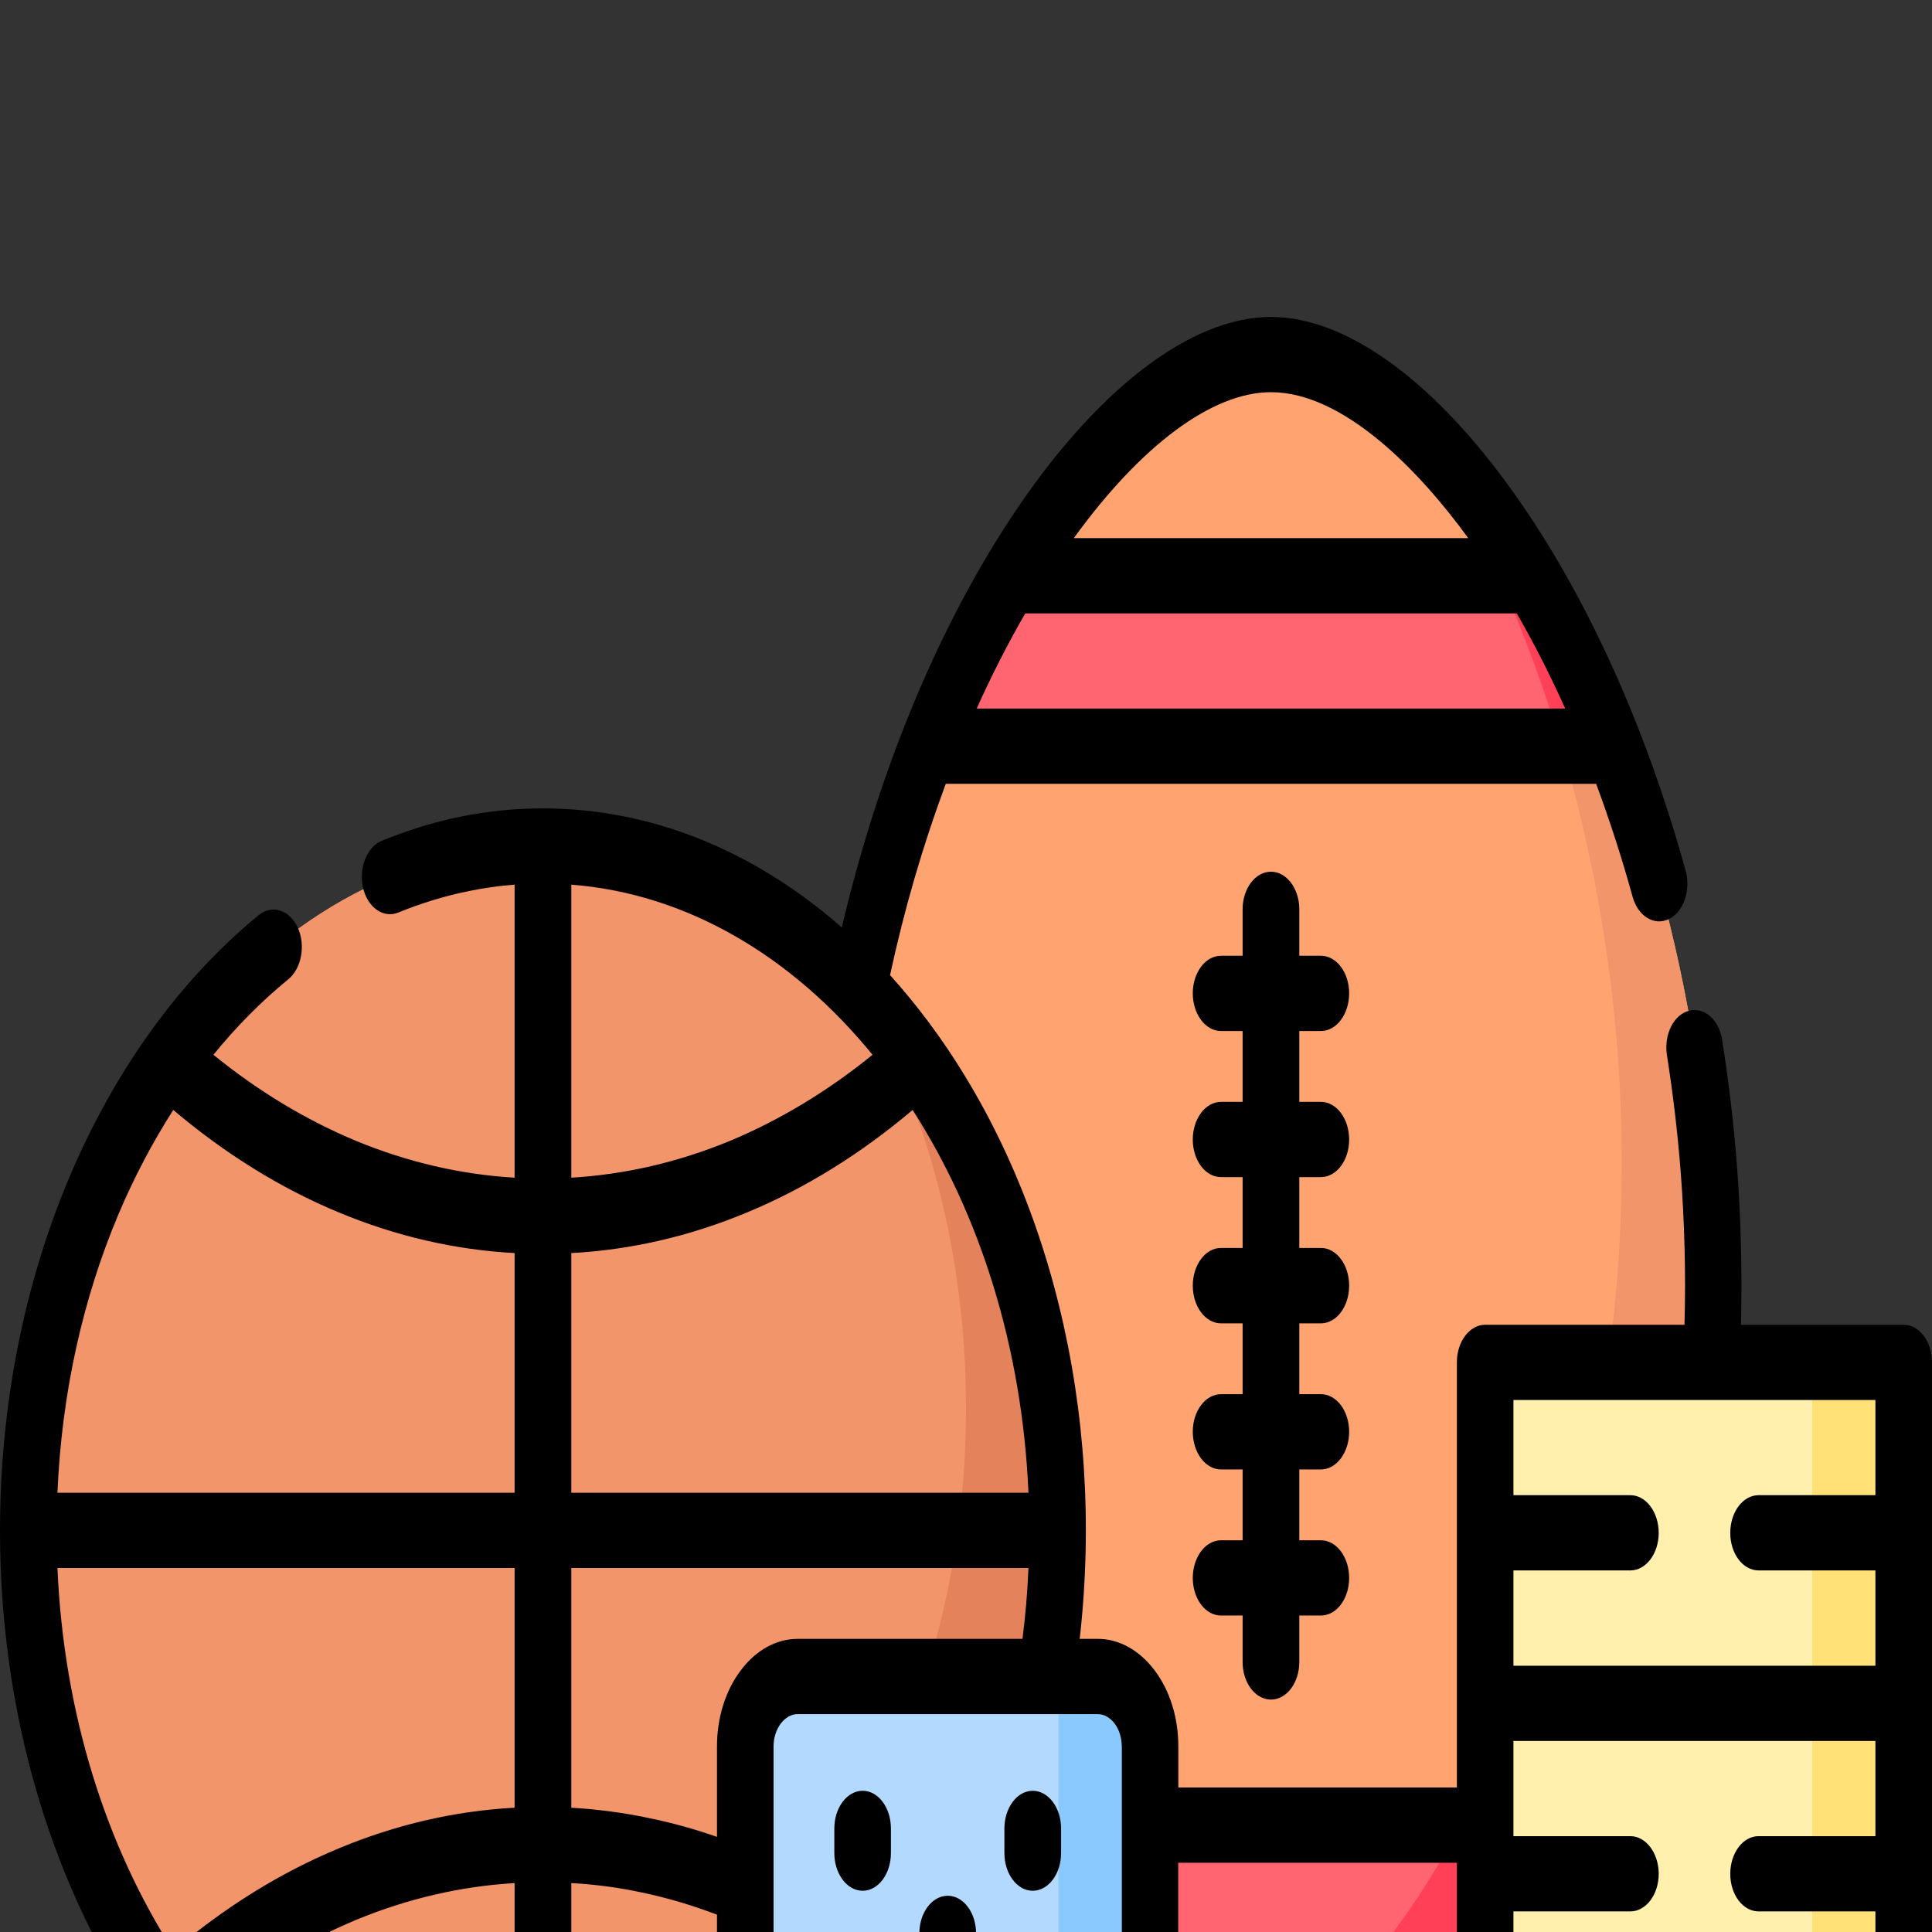 <?xml version="1.0" encoding="UTF-8"?>
<svg xmlns="http://www.w3.org/2000/svg" xmlns:xlink="http://www.w3.org/1999/xlink" width="512px" height="512px" viewBox="0 0 512 512" version="1.1">
<rect x="0" y="0" width="512" height="512" fill="#333333" stroke="none"/>
<g id="surface3">
<path style=" stroke:none;fill-rule:evenodd;fill:rgb(100%,64.314%,44.314%);fill-opacity:1;" d="M 336.816 93.98 C 384.238 93.98 454.031 204.32 454.031 340.445 C 454.031 476.57 384.238 586.949 336.816 586.949 C 289.391 586.949 219.602 476.57 219.602 340.445 C 219.605 204.32 289.391 93.98 336.816 93.98 Z M 336.816 93.98 "/>
<path style=" stroke:none;fill-rule:evenodd;fill:rgb(94.902%,58.431%,41.569%);fill-opacity:1;" d="M 376.305 114.488 C 415.535 152.488 454.031 239.379 454.031 340.445 C 454.031 476.57 384.238 586.949 336.816 586.949 C 317.992 586.949 295.656 569.531 275.559 540.094 C 287.266 549.52 298.859 554.684 309.375 554.684 C 358.074 554.684 429.766 444.305 429.766 308.18 C 429.766 229.617 405.871 159.613 376.305 114.488 Z M 376.305 114.488 "/>
<path style=" stroke:none;fill-rule:evenodd;fill:rgb(100%,39.216%,44.314%);fill-opacity:1;" d="M 405.586 152.562 L 268.047 152.562 C 260.082 165.832 252.629 181.023 246.078 197.762 L 427.555 197.762 C 421.008 181.023 413.551 165.832 405.586 152.562 Z M 405.586 528.859 L 268.047 528.859 C 260.082 515.59 252.629 500.398 246.078 483.66 L 427.555 483.66 C 421.008 500.398 413.551 515.59 405.586 528.859 Z M 405.586 528.859 "/>
<path style=" stroke:none;fill-rule:evenodd;fill:rgb(100%,25.098%,33.725%);fill-opacity:1;" d="M 405.586 528.859 C 413.551 515.59 421.008 500.398 427.555 483.66 L 387.191 483.66 C 377.27 501.867 366.355 517.172 355.27 528.859 Z M 405.586 528.859 "/>
<path style=" stroke:none;fill-rule:evenodd;fill:rgb(100%,94.118%,67.843%);fill-opacity:1;" d="M 401.363 361.031 L 496.75 361.031 C 501.004 361.031 504.516 365.668 504.516 371.359 L 504.516 576.625 C 504.516 582.312 501.004 586.953 496.75 586.953 L 401.363 586.953 C 397.082 586.953 393.594 582.316 393.594 576.625 L 393.594 371.359 C 393.598 365.668 397.082 361.031 401.363 361.031 Z M 401.363 361.031 "/>
<path style=" stroke:none;fill-rule:evenodd;fill:rgb(94.902%,58.431%,41.569%);fill-opacity:1;" d="M 143.891 586.949 C 219.008 586.949 280.266 505.484 280.266 405.586 C 280.266 305.688 219.008 224.188 143.891 224.188 C 68.77 224.188 7.512 305.688 7.512 405.586 C 7.512 505.484 68.77 586.949 143.891 586.949 Z M 143.891 586.949 "/>
<path style=" stroke:none;fill-rule:evenodd;fill:rgb(89.412%,51.373%,35.686%);fill-opacity:1;" d="M 227.426 262.184 C 259.57 295.398 280.266 347.27 280.266 405.586 C 280.266 505.75 219.207 586.949 143.891 586.949 C 100.035 586.949 61.031 559.434 36.086 516.684 C 59.16 540.469 88.129 554.68 119.621 554.68 C 194.941 554.684 256 473.48 256 373.281 C 256 331.438 245.344 292.91 227.426 262.184 Z M 227.426 262.184 "/>
<path style=" stroke:none;fill-rule:evenodd;fill:rgb(70.196%,85.49%,99.608%);fill-opacity:1;" d="M 304.785 568.48 C 304.785 578.621 298.52 586.953 290.895 586.953 L 211.41 586.953 C 203.758 586.953 197.52 578.621 197.52 568.48 L 197.52 462.777 C 197.52 452.598 203.758 444.305 211.41 444.305 L 290.895 444.305 C 298.52 444.305 304.785 452.598 304.785 462.777 Z M 304.785 568.48 "/>
<path style=" stroke:none;fill-rule:evenodd;fill:rgb(54.118%,78.824%,99.608%);fill-opacity:1;" d="M 304.785 568.48 C 304.785 578.621 298.52 586.953 290.895 586.953 L 211.41 586.953 C 203.758 586.953 197.52 578.621 197.52 568.48 L 197.52 554.684 L 265.949 554.684 C 273.973 554.684 280.52 545.973 280.52 535.305 L 280.52 444.305 L 290.895 444.305 C 298.52 444.305 304.785 452.598 304.785 462.777 Z M 304.785 568.48 "/>
<path style=" stroke:none;fill-rule:evenodd;fill:rgb(100%,88.235%,46.667%);fill-opacity:1;" d="M 480.254 361.031 L 496.75 361.031 C 501.004 361.031 504.516 365.668 504.516 371.359 L 504.516 576.625 C 504.516 582.312 501.004 586.953 496.75 586.953 L 401.363 586.953 C 397.082 586.953 393.594 582.316 393.594 576.625 L 393.594 554.684 L 465.68 554.684 C 473.676 554.684 480.25 545.977 480.25 535.309 L 480.25 361.031 Z M 480.254 361.031 "/>
<path style=" stroke:none;fill-rule:evenodd;fill:rgb(100%,25.098%,33.725%);fill-opacity:1;" d="M 397.055 152.562 C 403.57 166.984 409.176 182.102 413.809 197.762 L 427.555 197.762 C 421.008 181.023 413.551 165.832 405.586 152.562 Z M 397.055 152.562 "/>
<path style=" stroke:none;fill-rule:nonzero;fill:rgb(0%,0%,0%);fill-opacity:1;" d="M 194.008 584.953 C 187.258 588.305 180.23 590.984 172.945 592.98 C 163.383 595.582 153.648 596.895 143.891 596.902 C 105.594 596.902 69.223 576.883 42.152 540.883 C 16.102 506.238 0 458.402 0 405.586 C 0 372.867 6.234 340.898 18.227 312.359 C 30.262 283.754 47.59 259.711 68.57 242.508 C 72.086 239.645 76.707 241.113 78.891 245.785 C 81.043 250.461 79.938 256.605 76.422 259.508 C 69.324 265.301 62.668 272.004 56.555 279.527 C 68.398 289.156 81.09 296.816 94.34 302.336 C 107.977 307.977 122.105 311.258 136.379 312.098 L 136.379 234.441 C 132.352 234.742 128.383 235.305 124.473 236.098 C 118.07 237.379 111.75 239.297 105.562 241.828 C 101.625 243.449 97.43 240.508 96.211 235.27 C 95.02 229.992 97.23 224.449 101.172 222.828 C 108.059 220 115.09 217.816 122.234 216.383 C 129.402 214.941 136.641 214.227 143.891 214.234 C 172.121 214.234 199.508 225.09 223.09 245.785 C 232.246 206.77 247.27 168.77 267.539 137.785 C 289.648 104.047 315.074 83.992 336.816 83.992 C 356.379 83.992 378.883 100.199 399.266 127.984 C 420.383 156.781 436.371 193.352 446.719 230.785 C 448.133 235.949 446.148 241.68 442.266 243.562 C 438.383 245.449 434.074 242.809 432.656 237.645 C 429.84 227.445 426.613 217.453 422.992 207.715 L 250.645 207.715 C 244.582 223.988 239.641 240.957 235.875 258.414 C 239.266 262.176 242.531 266.137 245.652 270.289 C 278.109 313.457 292.965 374.035 286.133 434.312 L 290.895 434.312 C 296.789 434.312 302.121 437.52 306.004 442.684 C 310.023 448.004 312.277 455.234 312.27 462.773 L 312.27 473.707 L 386.086 473.707 L 386.086 361.027 C 386.086 355.523 389.457 351.078 393.598 351.078 L 446.406 351.078 C 446.801 337.469 446.406 323.484 445.355 309.988 C 444.539 299.797 443.336 289.672 441.758 279.641 C 440.906 274.25 443.484 268.973 447.539 267.879 C 451.594 266.746 455.562 270.215 456.383 275.57 C 458.086 286.281 459.375 297.102 460.238 307.988 C 461.371 322.426 461.711 336.562 461.371 351.078 L 504.516 351.078 C 506.504 351.074 508.406 352.121 509.809 353.988 C 511.215 355.855 512 358.391 512 361.027 L 512 586.949 C 512 589.59 511.215 592.121 509.809 593.988 C 508.406 595.855 506.504 596.902 504.516 596.902 L 393.598 596.902 C 389.457 596.902 386.086 592.453 386.086 586.949 L 386.086 568.969 C 380.242 575.301 374.32 580.617 368.422 584.875 C 357.566 592.715 346.824 596.902 336.816 596.902 C 326.586 596.902 316.492 592.566 307.449 586.461 C 303.367 593.055 297.328 596.902 290.895 596.902 L 211.41 596.902 C 205.738 596.922 200.297 593.922 196.301 588.57 C 195.461 587.453 194.691 586.242 194.008 584.953 Z M 323.578 273.23 C 319.441 273.23 316.098 268.746 316.098 263.242 C 316.098 257.738 319.441 253.289 323.578 253.289 L 329.305 253.289 L 329.305 240.961 C 329.305 235.457 332.68 231.012 336.816 231.012 C 340.957 231.012 344.328 235.457 344.328 240.961 L 344.328 253.289 L 350.055 253.289 C 354.195 253.289 357.539 257.738 357.539 263.242 C 357.539 268.746 354.195 273.23 350.055 273.23 L 344.328 273.23 L 344.328 292.008 L 350.055 292.008 C 354.195 292.008 357.539 296.492 357.539 301.996 C 357.539 307.5 354.195 311.945 350.055 311.945 L 344.328 311.945 L 344.328 330.719 L 350.055 330.719 C 354.195 330.719 357.539 335.207 357.539 340.711 C 357.539 346.215 354.195 350.699 350.055 350.699 L 344.328 350.699 L 344.328 369.473 L 350.055 369.473 C 352.043 369.473 353.945 370.52 355.348 372.387 C 356.754 374.254 357.539 376.785 357.539 379.426 C 357.539 384.93 354.195 389.418 350.055 389.418 L 344.328 389.418 L 344.328 408.191 L 350.055 408.191 C 354.195 408.191 357.539 412.676 357.539 418.18 C 357.539 423.684 354.195 428.133 350.055 428.133 L 344.328 428.133 L 344.328 440.461 C 344.328 445.965 340.957 450.41 336.816 450.41 C 332.68 450.41 329.305 445.961 329.305 440.461 L 329.305 428.133 L 323.578 428.133 C 321.594 428.133 319.688 427.086 318.285 425.219 C 316.883 423.352 316.094 420.82 316.098 418.18 C 316.098 412.676 319.441 408.191 323.578 408.191 L 329.305 408.191 L 329.305 389.418 L 323.578 389.418 C 319.441 389.418 316.098 384.93 316.098 379.426 C 316.094 376.785 316.883 374.254 318.285 372.387 C 319.688 370.52 321.594 369.473 323.578 369.473 L 329.305 369.473 L 329.305 350.699 L 323.578 350.699 C 319.441 350.699 316.098 346.215 316.098 340.711 C 316.098 335.207 319.441 330.719 323.578 330.719 L 329.305 330.719 L 329.305 311.945 L 323.578 311.945 C 319.441 311.945 316.098 307.5 316.098 301.996 C 316.098 296.492 319.441 292.008 323.578 292.008 L 329.305 292.008 L 329.305 273.23 Z M 312.238 518.867 L 386.086 518.867 L 386.086 493.648 L 312.238 493.648 Z M 312.238 538.812 L 312.238 567.312 C 319.668 572.664 328.285 576.961 336.816 576.961 C 344.355 576.961 352.66 573.645 361.277 567.422 C 369.473 561.504 377.891 553.023 386.086 542.316 L 386.086 538.812 Z M 297.301 462.773 L 297.273 462.773 C 297.273 460.438 296.562 458.328 295.402 456.781 C 294.238 455.234 292.652 454.254 290.895 454.254 L 211.41 454.254 C 209.652 454.254 208.066 455.234 206.902 456.781 C 205.738 458.328 205.004 460.438 205.004 462.773 L 205.004 568.477 C 205.004 570.816 205.738 572.926 206.902 574.473 C 208.094 576.066 209.719 576.965 211.41 576.961 L 290.895 576.961 C 292.586 576.965 294.207 576.066 295.402 574.473 C 296.59 572.891 297.301 570.742 297.301 568.477 Z M 414.801 187.77 C 410.746 178.762 406.438 170.316 401.957 162.551 L 271.703 162.551 C 267.051 170.621 262.754 179.039 258.836 187.77 Z M 389.09 142.609 C 376.332 125.004 356.18 103.934 336.816 103.934 C 321.141 103.934 302.262 118.18 284.574 142.609 Z M 243.641 512.348 C 243.641 506.844 247.016 502.395 251.152 502.395 C 255.293 502.395 258.664 506.844 258.664 512.348 L 258.664 518.867 C 258.668 521.52 257.875 524.062 256.469 525.934 C 255.059 527.809 253.148 528.859 251.152 528.859 C 249.16 528.859 247.25 527.809 245.84 525.934 C 244.43 524.062 243.641 521.52 243.641 518.867 Z M 266.176 540.129 C 266.176 534.625 269.551 530.18 273.688 530.18 C 277.828 530.18 281.199 534.629 281.199 540.129 L 281.199 546.691 C 281.199 552.195 277.828 556.641 273.688 556.641 C 269.551 556.641 266.176 552.191 266.176 546.691 Z M 221.105 484.562 C 221.105 479.059 224.477 474.574 228.617 474.574 C 232.758 474.574 236.102 479.059 236.102 484.562 L 236.102 491.086 C 236.102 496.59 232.754 501.074 228.617 501.074 C 224.48 501.074 221.105 496.59 221.105 491.086 Z M 266.176 484.562 C 266.176 479.059 269.551 474.574 273.688 474.574 C 277.828 474.574 281.199 479.059 281.199 484.562 L 281.199 491.086 C 281.199 496.59 277.828 501.074 273.688 501.074 C 269.551 501.074 266.176 496.59 266.176 491.086 Z M 221.105 540.129 C 221.105 534.625 224.477 530.18 228.617 530.18 C 232.758 530.18 236.102 534.629 236.102 540.129 L 236.102 546.691 C 236.102 552.195 232.754 556.641 228.617 556.641 C 224.48 556.641 221.105 552.191 221.105 546.691 Z M 270.969 434.312 C 271.766 428.102 272.297 421.832 272.555 415.539 L 151.398 415.539 L 151.398 479.059 C 158.375 479.477 165.316 480.379 172.207 481.852 C 178.242 483.094 184.195 484.754 190.008 486.789 L 190.008 462.777 C 190.004 455.23 192.27 447.996 196.301 442.684 C 200.297 437.324 205.734 434.309 211.41 434.316 L 270.969 434.316 Z M 190.008 507.406 C 183.41 504.883 176.695 502.906 169.91 501.488 C 163.781 500.188 157.602 499.367 151.398 499.039 L 151.398 576.699 C 157.75 576.207 163.957 575.152 169.969 573.492 C 176.797 571.609 183.5 568.988 190.008 565.652 Z M 45.922 294.152 C 40.379 302.785 35.48 312.117 31.297 322.012 C 22.055 343.988 16.355 368.945 15.223 395.598 L 136.379 395.598 L 136.379 332.078 C 120.582 331.227 104.941 327.613 89.859 321.332 C 74.297 314.887 59.559 305.688 45.922 294.152 Z M 15.223 415.539 C 16.895 454.18 28.176 489.352 45.949 516.984 C 59.559 505.449 74.297 496.25 89.859 489.805 C 104.941 483.523 120.582 479.91 136.379 479.059 L 136.379 415.539 Z M 56.555 531.613 C 77.812 557.66 105.648 574.32 136.379 576.695 L 136.379 499.039 C 122.105 499.879 107.977 503.16 94.34 508.801 C 81.09 514.324 68.398 521.984 56.555 531.613 Z M 151.398 234.441 L 151.398 312.098 C 165.68 311.258 179.816 307.977 193.465 302.336 C 206.703 296.809 219.387 289.148 231.227 279.527 C 209.938 253.441 182.07 236.816 151.398 234.441 Z M 241.855 294.152 C 228.219 305.688 213.48 314.887 197.918 321.332 C 182.832 327.617 167.191 331.23 151.398 332.078 L 151.398 395.598 L 272.555 395.598 C 270.883 356.922 259.602 321.75 241.855 294.152 Z M 497.004 396.238 L 497.004 371.02 L 401.078 371.02 L 401.078 396.238 L 432.062 396.238 C 436.199 396.238 439.574 400.727 439.574 406.23 C 439.574 411.734 436.199 416.18 432.062 416.18 L 401.078 416.18 L 401.078 441.438 L 497.004 441.438 L 497.004 416.18 L 466.051 416.18 C 461.883 416.18 458.535 411.73 458.535 406.23 C 458.535 400.727 461.883 396.238 466.051 396.238 Z M 432.062 486.598 C 436.199 486.598 439.574 491.086 439.574 496.59 C 439.574 502.094 436.199 506.539 432.062 506.539 L 401.078 506.539 L 401.078 531.801 L 497.004 531.801 L 497.004 506.539 L 466.051 506.539 C 461.883 506.539 458.535 502.094 458.535 496.59 C 458.535 491.086 461.883 486.598 466.051 486.598 L 497.004 486.598 L 497.004 461.379 L 401.078 461.379 L 401.078 486.598 Z M 497.004 551.742 L 401.078 551.742 L 401.078 576.961 L 497.004 576.961 Z M 497.004 551.742 "/>
</g>
</svg>
